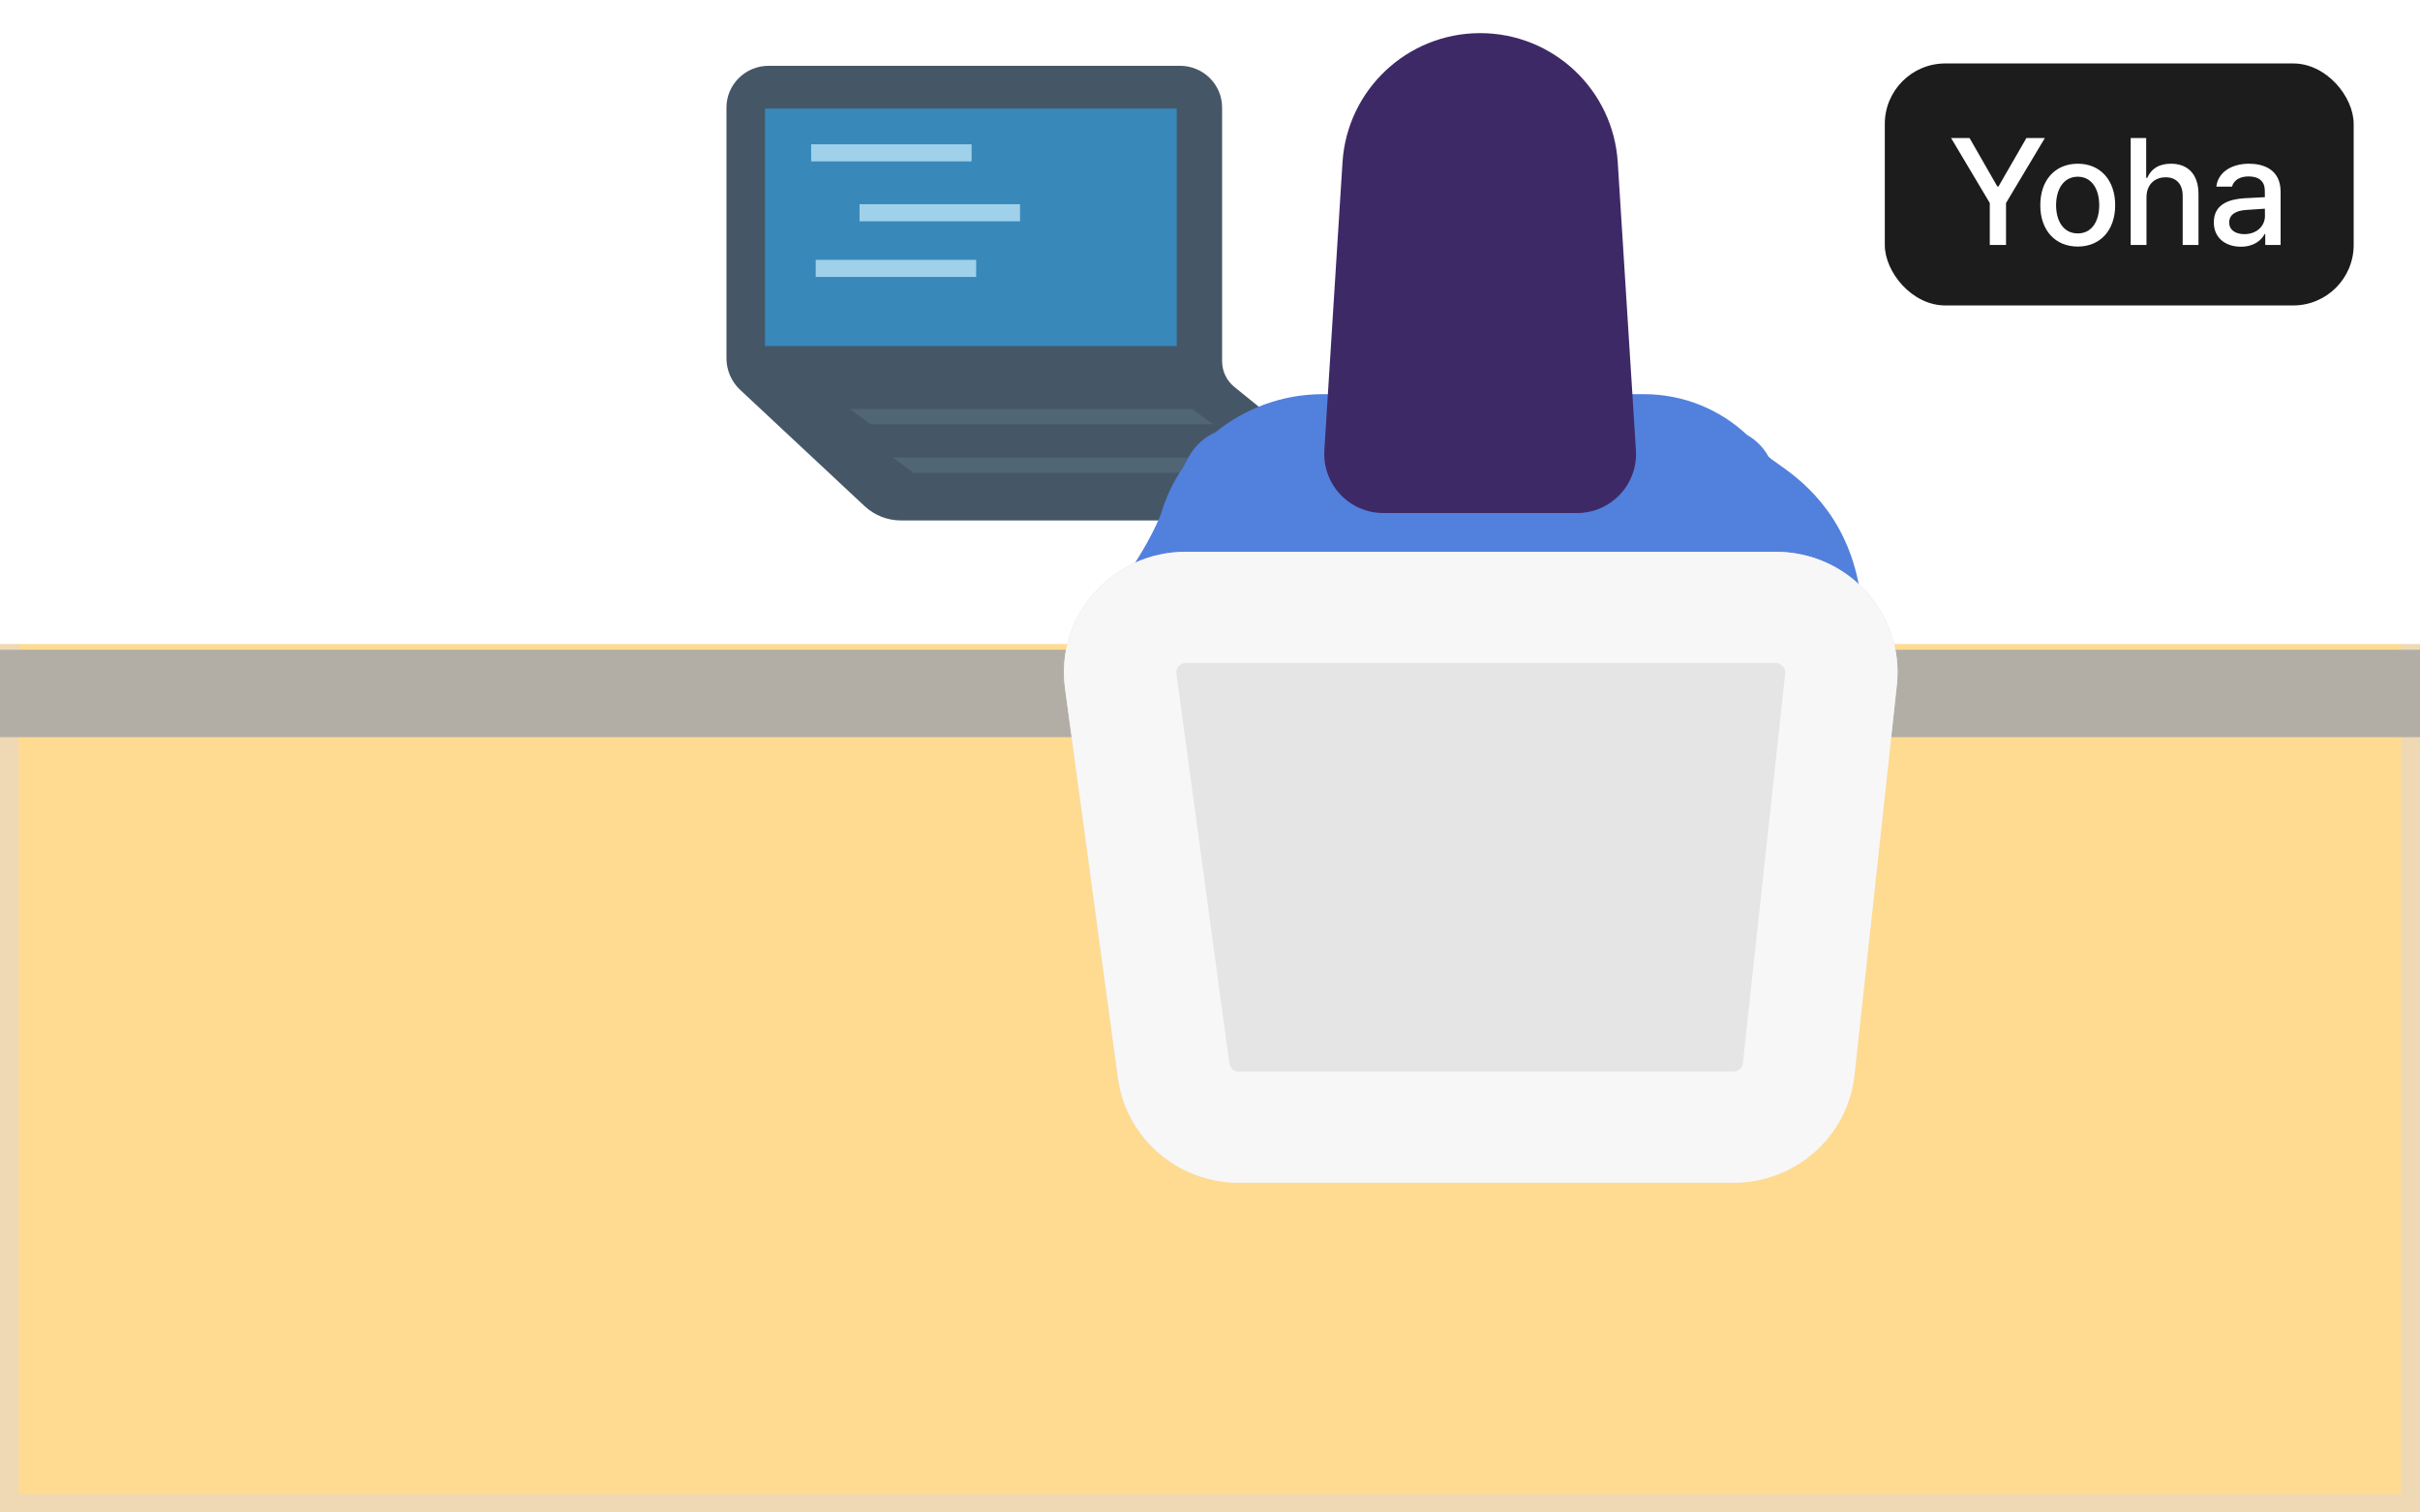 <svg width="160" height="100" viewBox="0 0 160 100" fill="none" xmlns="http://www.w3.org/2000/svg">
<rect x="0" y="0" width="160" height="100" fill="#333333" stroke="none"/>
<g clip-path="url(#clip0_14_1613)">
<path d="M159.38 0.61H0.62V99.38H159.38V0.61Z" fill="#FFDB92"/>
<path d="M160 100H0V0H160V100ZM1.24 98.78H158.76V1.22H1.24V98.77V98.78Z" fill="#EFD9B4"/>
<path d="M159.38 0.61H0.62V41.96H159.38V0.61Z" fill="white"/>
<path d="M160 42.58H0V0H160V42.58ZM1.24 41.35H158.76V1.22H1.24V41.35Z" fill="white"/>
<path d="M159.38 43.57H0.62V48.13H159.38V43.57Z" fill="#B2AEA6"/>
<path d="M160 48.74H0V42.96H160V48.74ZM1.24 47.52H158.76V44.18H1.24V47.52Z" fill="#B2AEA6"/>
<path d="M80.8 23.89V7.11C80.8 5.58 79.55 4.35 78.01 4.35H50.82C49.28 4.35 48.03 5.59 48.03 7.11V23.69C48.03 24.48 48.36 25.24 48.94 25.78L57.16 33.46C57.81 34.07 58.67 34.41 59.57 34.41H89.61C90.58 34.41 91.01 33.21 90.26 32.6L81.62 25.59C81.1 25.17 80.8 24.55 80.8 23.88V23.89Z" fill="#455767"/>
<path d="M77.8 7.18H50.58V22.88H77.8V7.18Z" fill="#3888BA"/>
<path d="M64.24 9.54H53.63V10.67H64.24V9.54Z" fill="#A0D1EA"/>
<path d="M67.44 13.5H56.83V14.63H67.44V13.5Z" fill="#A0D1EA"/>
<path d="M64.54 17.18H53.93V18.31H64.54V17.18Z" fill="#A0D1EA"/>
<path d="M80.2 28.05H57.55L56.18 27.04H78.83L80.2 28.05Z" fill="#506575"/>
<path d="M83.04 31.26H60.39L59.02 30.25H81.67L83.04 31.26Z" fill="#506575"/>
<path d="M116.89 30.13C116.55 29.53 116.06 29.07 115.5 28.75C113.72 27.08 111.32 26.06 108.67 26.06H87.47C84.77 26.06 82.3 27.01 80.36 28.58C79.66 28.89 79.05 29.42 78.64 30.13C78.59 30.22 78.44 30.49 78.21 30.92C77.56 31.87 77.06 32.93 76.73 34.07C73.7 41.17 68.87 40.42 76.2 56.01C76.2 56.01 119.34 55.98 119.34 55.97C129.02 35.33 117.4 31.03 116.88 30.13H116.89Z" fill="#5280DD"/>
<path d="M90.74 7.42V18.48C90.74 20.51 91.98 22.24 93.74 23C94.33 23.25 94.71 23.84 94.71 24.47V26.02H100.75V24.47C100.75 23.83 101.13 23.25 101.72 23C103.49 22.25 104.72 20.51 104.72 18.48V7.42H90.73H90.74Z" fill="#FADDDC"/>
<path d="M114.6 78.19H81.89C77.86 78.19 74.45 75.24 73.91 71.28L70.41 45.51C69.76 40.73 73.52 36.48 78.39 36.48H117.41C122.2 36.48 125.93 40.59 125.41 45.3L122.61 71.07C122.17 75.12 118.72 78.19 114.61 78.19H114.6Z" fill="#E5E5E5"/>
<path d="M117.4 43.84C117.47 43.84 117.68 43.84 117.87 44.05C118.06 44.26 118.03 44.46 118.03 44.53L115.23 70.3C115.2 70.62 114.93 70.85 114.61 70.85H81.9C81.59 70.85 81.32 70.62 81.28 70.31L77.78 44.54C77.78 44.47 77.74 44.26 77.93 44.05C78.12 43.84 78.33 43.84 78.4 43.84H117.42M117.42 36.49H78.4C73.53 36.49 69.77 40.74 70.42 45.52L73.92 71.29C74.46 75.24 77.87 78.2 81.9 78.2H114.61C118.72 78.2 122.17 75.13 122.61 71.08L125.41 45.31C125.92 40.6 122.19 36.49 117.41 36.49H117.42Z" fill="#F7F7F7"/>
<path d="M104.27 33.92H91.46C89.21 33.92 87.42 32.02 87.56 29.77L88.76 10.74C89.06 5.93 93.05 2.19 97.86 2.19C102.68 2.19 106.66 5.93 106.96 10.74L108.16 29.77C108.3 32.02 106.52 33.92 104.26 33.92H104.27Z" fill="#3E2967"/>
<rect x="124.615" y="4.195" width="31" height="16" rx="4" fill="#1C1C1C"/>
<path d="M128.997 9.125H130.218L132.054 12.328H132.132L133.978 9.125H135.198L132.63 13.422V16.195H131.556V13.422L128.997 9.125ZM137.376 16.302C135.872 16.302 134.891 15.209 134.896 13.568C134.891 11.918 135.872 10.824 137.376 10.824C138.87 10.824 139.847 11.918 139.847 13.568C139.847 15.209 138.87 16.302 137.376 16.302ZM135.94 13.568C135.94 14.579 136.404 15.433 137.376 15.433C138.333 15.433 138.792 14.579 138.792 13.568C138.792 12.553 138.333 11.688 137.376 11.683C136.404 11.688 135.94 12.553 135.94 13.568ZM141.917 13.05V16.195H140.872V9.125H141.897V11.761H141.966C142.215 11.185 142.713 10.824 143.538 10.824C144.627 10.824 145.354 11.498 145.354 12.826V16.195H144.31V12.953C144.31 12.172 143.89 11.722 143.187 11.722C142.449 11.722 141.917 12.206 141.917 13.05ZM146.37 14.701C146.365 13.49 147.396 13.178 148.353 13.109C148.704 13.09 149.5 13.046 149.744 13.036L149.739 12.611C149.744 12.011 149.373 11.664 148.665 11.664C148.05 11.664 147.679 11.947 147.571 12.338H146.536C146.629 11.459 147.449 10.824 148.704 10.824C149.549 10.824 150.779 11.132 150.784 12.67V16.195H149.769V15.472H149.729C149.524 15.868 149.036 16.312 148.157 16.312C147.151 16.312 146.365 15.736 146.37 14.701ZM147.386 14.711C147.386 15.219 147.806 15.477 148.392 15.482C149.241 15.477 149.749 14.911 149.749 14.281L149.744 13.798C149.505 13.812 148.748 13.866 148.499 13.881C147.815 13.929 147.386 14.188 147.386 14.711Z" fill="white"/>
</g>
<defs>
<clipPath id="clip0_14_1613">
<rect width="160" height="100" fill="white"/>
</clipPath>
</defs>
</svg>
